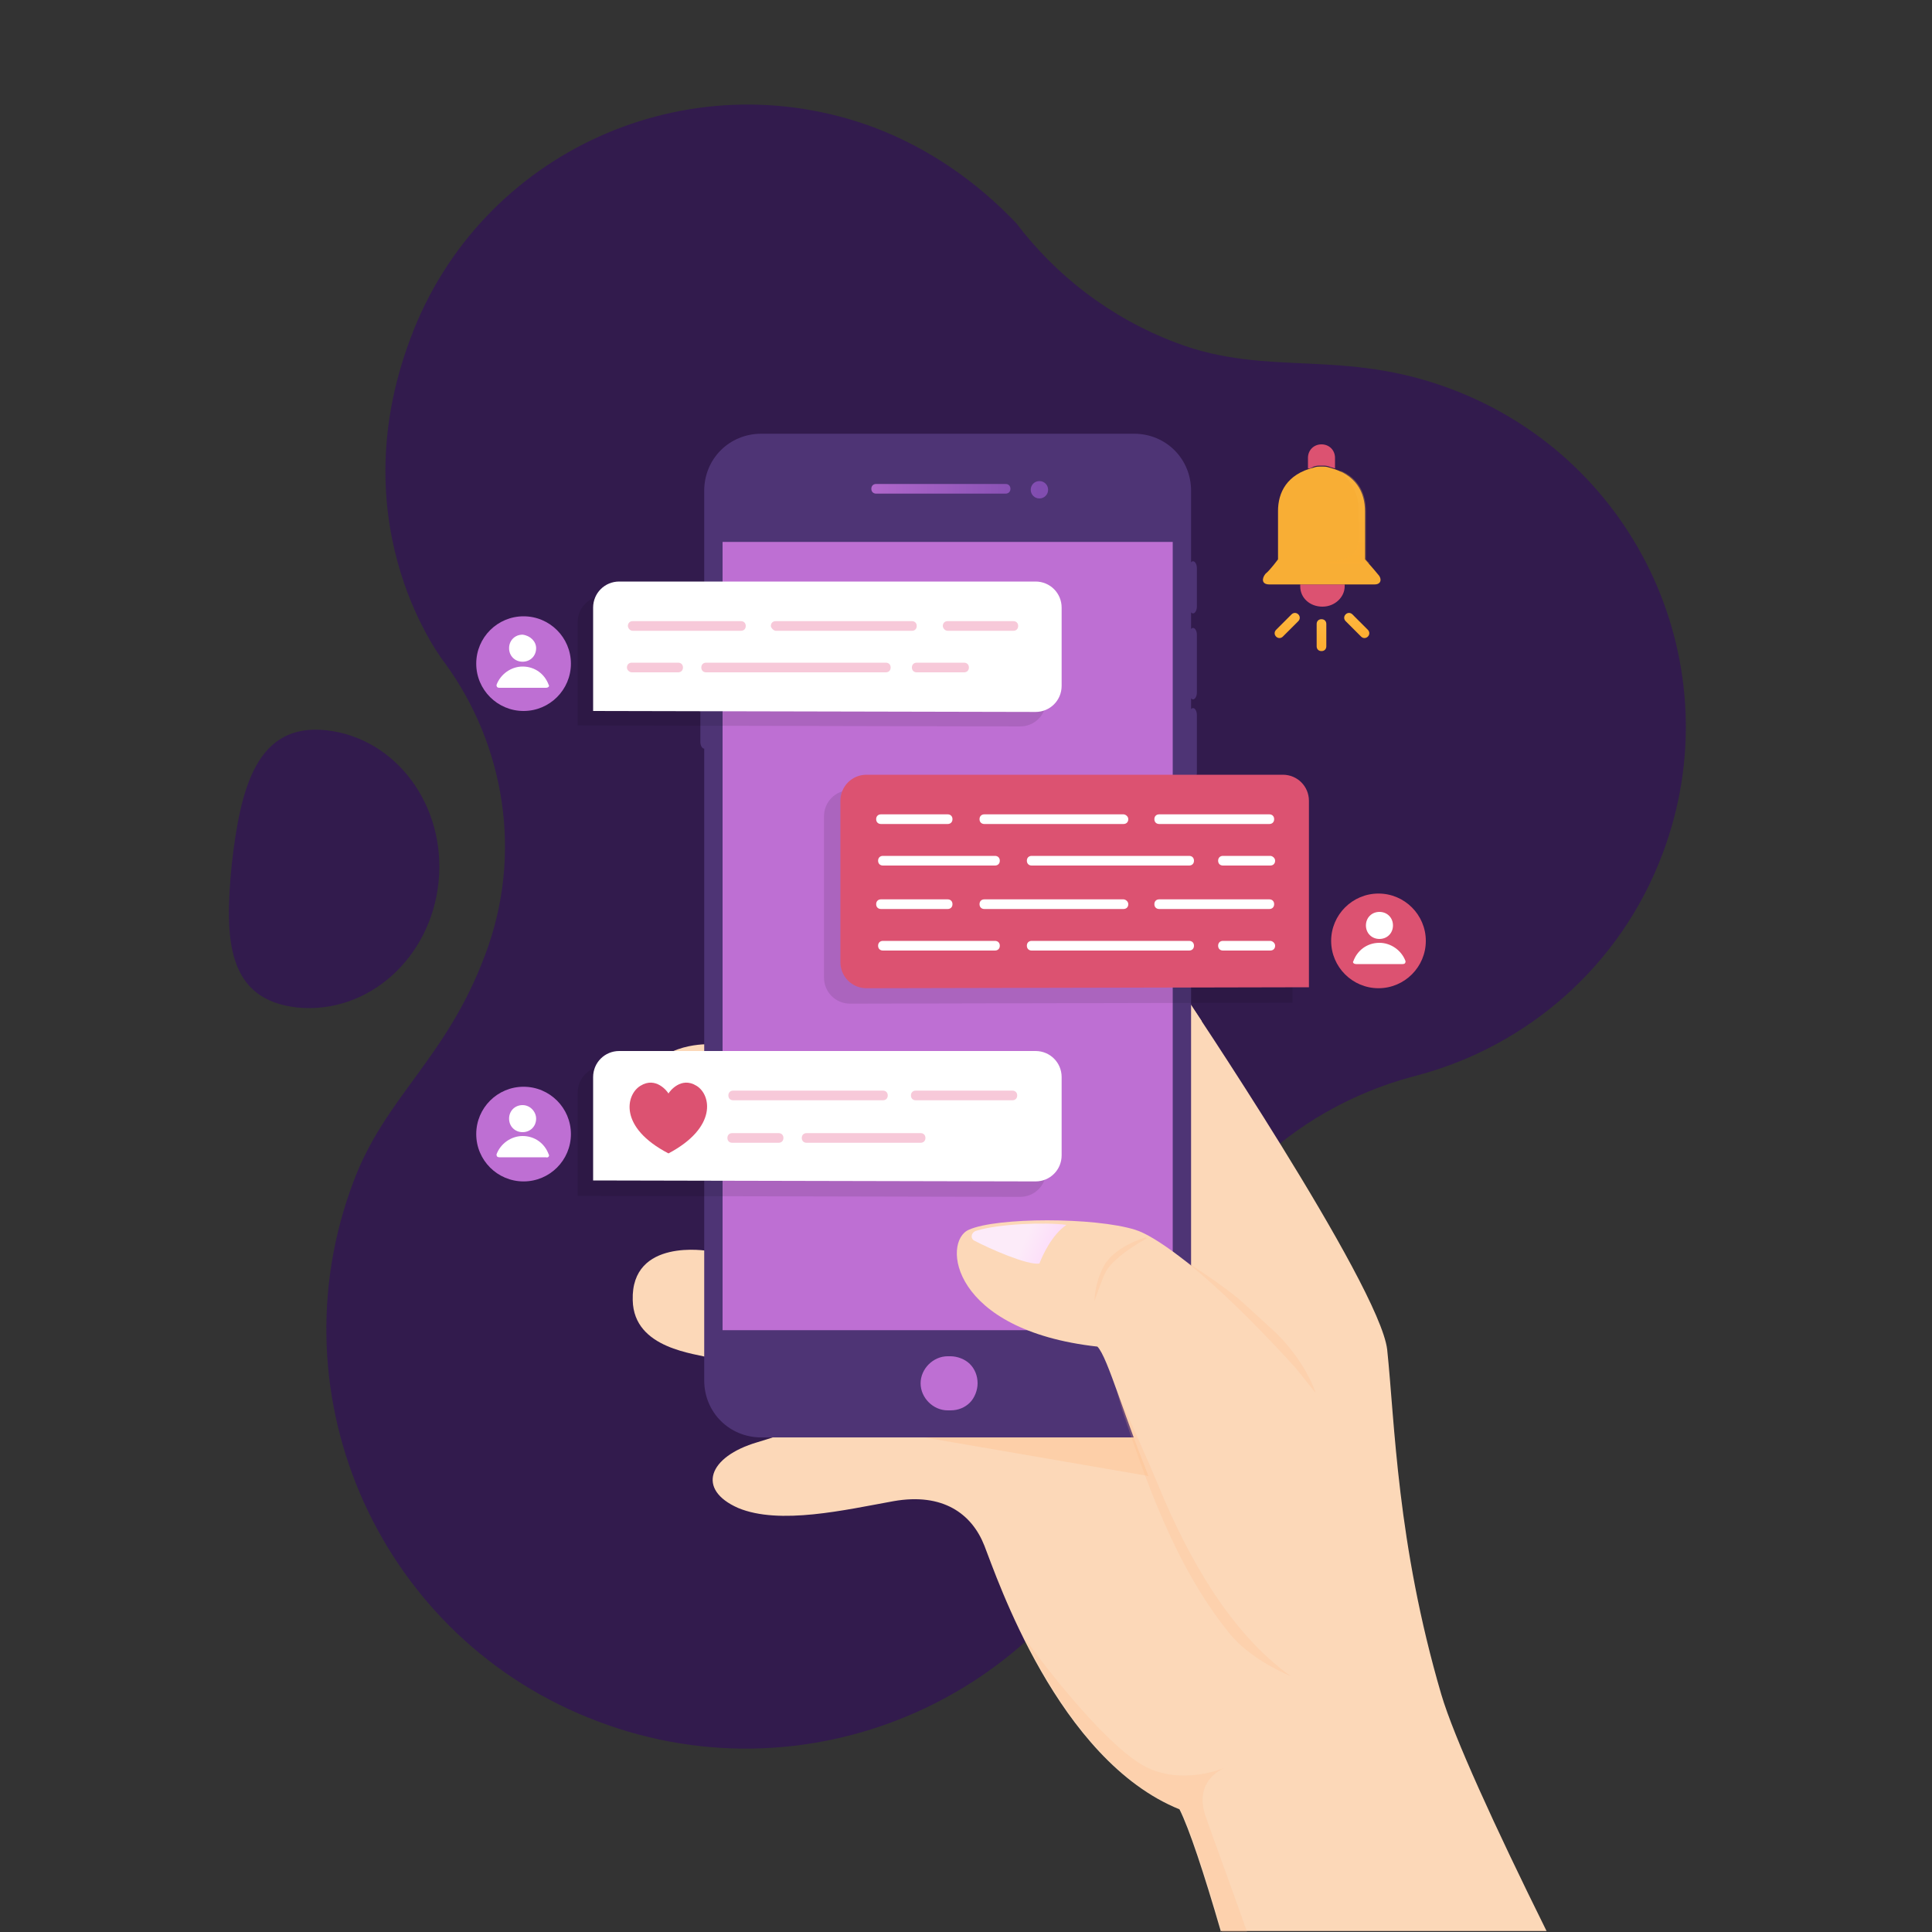 <?xml version="1.0" encoding="utf-8"?>
<!-- Generator: Adobe Illustrator 24.0.1, SVG Export Plug-In . SVG Version: 6.00 Build 0)  -->
<svg version="1.1" id="Layer_1" xmlns="http://www.w3.org/2000/svg" xmlns:xlink="http://www.w3.org/1999/xlink" x="0px" y="0px"
	 viewBox="0 0 200 200" style="enable-background:new 0 0 200 200;" xml:space="preserve">
<rect x="0" y="0" width="200" height="200" fill="#333333" stroke="none"/>
<style type="text/css">
	.st0{display:none;fill:#F7F7F7;}
	.st1{fill:#321B4D;}
	.st2{fill:#FCD8B8;}
	.st3{opacity:0.3;fill:#FEB783;enable-background:new    ;}
	.st4{fill:#4E3475;}
	.st5{display:none;fill:url(#SVGID_1_);}
	.st6{fill:#BE6FD3;}
	.st7{fill:url(#SVGID_2_);}
	.st8{fill:url(#SVGID_3_);}
	.st9{opacity:0.2;fill:#FEB783;enable-background:new    ;}
	.st10{fill:url(#SVGID_4_);}
	.st11{fill:#FFFFFF;}
	.st12{opacity:0.1;enable-background:new    ;}
	.st13{fill:#F7C9D9;}
	.st14{fill:#DC5271;}
	.st15{fill:#F8AE35;}
	.st16{opacity:0.3;fill:url(#SVGID_5_);enable-background:new    ;}
	.st17{fill:url(#SVGID_6_);}
	.st18{fill:url(#SVGID_7_);}
	.st19{fill:url(#SVGID_8_);}
</style>
<g>
	<rect y="0" class="st0" width="200" height="200"/>
	<g>
		<path class="st1" d="M105.2,23.1c4.1,5.4,9.7,9.8,16.6,12.4c9.5,3.6,17.2,0.5,28.5,4.8c19.3,7.3,29.1,28.8,21.8,48.1
			c-4.4,11.7-14.1,19.9-25.3,22.9c0,0.1-17.6,3.4-24,20.5c-2.8,7.4-2.2,13.6-5,21.1c-8.4,22.4-33.5,33.8-55.9,25.3
			c-22.4-8.4-33.8-33.5-25.3-55.9c3.3-8.8,9.6-12.7,13.6-23.4c4-10.5,2-21.8-4.1-30.2c0,0-11.1-13.8-3.6-33.7
			c7.2-19.3,28.7-29,48-21.8C96.3,15.4,101.2,18.9,105.2,23.1C105.1,23.1,105.1,23.1,105.2,23.1z"/>
		<path class="st1" d="M45.4,91.3c0.8-7.9-4.4-14.9-11.6-15.7c-7.2-0.8-8.9,5.9-9.8,13.8c-0.8,7.9-0.5,14.1,6.8,14.9
			C38.1,105,44.6,99.2,45.4,91.3z"/>
	</g>
	<path class="st2" d="M126.4,200c-1.8-6.2-3.3-10.7-4.3-12.7c-12.6-5.1-18.9-24-20.2-27.3s-4.3-5.5-9.4-4.6
		c-5,0.9-11.8,2.5-16.1,0.7c-4.3-1.9-3.1-5.3,2-6.8s14-5.2,14-5.2l3.5-30.2c0,0,21.6-15.6,26.5-11.2c0,0,20.4,30.3,21.2,37
		c0.8,7.6,1,20,5.6,35.7c1.3,4.4,5.5,13.6,10.9,24.5h-33.7V200z"/>
	<path class="st2" d="M122.5,102.8c0,0,0.7,1.1,1.9,2.9c0.2,7.7,0.8,23.6,1.5,24.7c0.9,1.5,4.6,6.8,4.6,6.8s-6.8-5.9-9.7-8.2
		c-2.3-1.9-1.3-19.7-0.8-26.9C121,102,121.9,102.2,122.5,102.8z"/>
	<path class="st3" d="M93.9,147.6l0.2-1.4l22.5,0.2l2.3,6.4l-26.7-4.6C93.3,147.9,93.9,147.6,93.9,147.6z"/>
	<path class="st2" d="M73.2,108.1c0,0-6-0.1-6.3,4.5s2.8,6.6,6.3,7h1l-0.1-11.2L73.2,108.1z"/>
	<path class="st2" d="M73.3,129.5c0,0-8-1.4-7.8,5.1c0.1,5.1,6.6,5.5,8.1,6l1.3-0.2l-0.5-10.5L73.3,129.5z"/>
	<path class="st2" d="M116.9,182.1c1-2.1,4.3-3.1,4.4-3.1h0.2c0,0-3.2,1.7-4.2,3.4c-0.1,0.2-0.3,0.7-0.5,1.1c0-0.1-0.1-0.2-0.1-0.3
		c-0.1,0-0.1-0.1-0.2-0.1C116.6,182.9,116.7,182.5,116.9,182.1z"/>
	<g>
		<path class="st4" d="M117.4,44.9c3.3,0,5.9,2.6,5.9,5.9v92.1c0,3.3-2.6,5.9-5.9,5.9H78.8c-3.3,0-5.9-2.6-5.9-5.9V50.8
			c0-3.3,2.6-5.9,5.9-5.9L117.4,44.9z"/>
		<g>
			<path class="st4" d="M72.5,76.8c0,0.4,0.2,0.7,0.4,0.7c0.2,0,0.4-0.3,0.4-0.7V66.5c0-0.4-0.2-0.7-0.4-0.7c-0.2,0-0.4,0.3-0.4,0.7
				V76.8z"/>
		</g>
		<g>
			<path class="st4" d="M123.1,80c0,0.4,0.2,0.7,0.4,0.7c0.2,0,0.4-0.3,0.4-0.7v-6c0-0.4-0.2-0.7-0.4-0.7c-0.2,0-0.4,0.3-0.4,0.7V80
				z"/>
		</g>
		<g>
			<path class="st4" d="M123.1,71.7c0,0.4,0.2,0.7,0.4,0.7c0.2,0,0.4-0.3,0.4-0.7v-6c0-0.4-0.2-0.7-0.4-0.7c-0.2,0-0.4,0.3-0.4,0.7
				V71.7z"/>
		</g>
		<g>
			<path class="st4" d="M123.1,62.8c0,0.4,0.2,0.7,0.4,0.7c0.2,0,0.4-0.3,0.4-0.7v-4c0-0.4-0.2-0.7-0.4-0.7c-0.2,0-0.4,0.3-0.4,0.7
				V62.8z"/>
		</g>
	</g>
	
		<linearGradient id="SVGID_1_" gradientUnits="userSpaceOnUse" x1="32.25" y1="101.055" x2="68.25" y2="101.055" gradientTransform="matrix(-1 0 0 -1 154.185 197.905)">
		<stop  offset="0" style="stop-color:#4C2A71"/>
		<stop  offset="1" style="stop-color:#7D3F95"/>
	</linearGradient>
	<path class="st5" d="M73.3,142.9c0,3.1,2.5,5.6,5.6,5.6h38.6c3.1,0,5.6-2.5,5.6-5.6V50.8c0-3.1-2.5-5.6-5.6-5.6H78.9
		c-3.1,0-5.6,2.5-5.6,5.6V142.9z"/>
	<rect x="74.8" y="56.1" class="st6" width="46.6" height="81.6"/>
	<g>
		<g>
			<g>
				
					<linearGradient id="SVGID_2_" gradientUnits="userSpaceOnUse" x1="46.667" y1="147.305" x2="69" y2="147.305" gradientTransform="matrix(-1 0 0 -1 154.185 197.905)">
					<stop  offset="0" style="stop-color:#814DB0"/>
					<stop  offset="1" style="stop-color:#BE6FD3"/>
				</linearGradient>
				<path class="st7" d="M104.6,50.6c0,0.3-0.2,0.5-0.5,0.5H90.7c-0.3,0-0.5-0.2-0.5-0.5l0,0c0-0.3,0.2-0.5,0.5-0.5h13.4
					C104.4,50.1,104.6,50.3,104.6,50.6L104.6,50.6z"/>
			</g>
			<g>
				
					<linearGradient id="SVGID_3_" gradientUnits="userSpaceOnUse" x1="46.667" y1="147.206" x2="69" y2="147.206" gradientTransform="matrix(-1 0 0 -1 154.185 197.905)">
					<stop  offset="0" style="stop-color:#814DB0"/>
					<stop  offset="1" style="stop-color:#BE6FD3"/>
				</linearGradient>
				<path class="st8" d="M108.5,50.7c0,0.5-0.4,0.9-0.9,0.9s-0.9-0.4-0.9-0.9s0.4-0.9,0.9-0.9S108.5,50.2,108.5,50.7z"/>
			</g>
		</g>
	</g>
	<g>
		<g>
			<path class="st6" d="M98.4,140.4c0.7,0,1.5,0.3,2,0.8s0.8,1.2,0.8,2c0,0.7-0.3,1.5-0.8,2s-1.2,0.8-2,0.8h-0.3
				c-1.5,0-2.8-1.3-2.8-2.8s1.3-2.8,2.8-2.8H98.4z"/>
		</g>
	</g>
	<path class="st2" d="M134.6,141.3c0,0-12.5-12.6-17.1-14c-4.2-1.3-14.3-1.3-17.2,0c-2.8,1.2-1.9,10.4,13.3,12.1
		c2.2,2.2,6.8,25.5,19.7,34.5L134.6,141.3z"/>
	<g>
		<path class="st9" d="M120,154c3,7.2,7.3,15,13.6,19.5c0,0-4.1-1.6-6.4-4.5c-5.8-7.2-8.8-16.5-11-22.9l-0.6-2.1
			C115.6,144,118.7,150.8,120,154z"/>
	</g>
	<g>
		<path class="st9" d="M136.2,144.2l-2-2.5l0,0c-0.1-0.1-6.4-7.2-11.7-11.3c0,0,4.2,2.7,6,4.3c3.5,3.2,3.9,3.5,4.8,4.6
			C135.5,141.9,136.2,144.2,136.2,144.2z"/>
	</g>
	
		<linearGradient id="SVGID_4_" gradientUnits="userSpaceOnUse" x1="44.079" y1="68.303" x2="47.913" y2="69.969" gradientTransform="matrix(-1 0 0 -1 154.185 197.905)">
		<stop  offset="0" style="stop-color:#FCD7F9"/>
		<stop  offset="1" style="stop-color:#FCEBF9"/>
	</linearGradient>
	<path class="st10" d="M101.1,127.4c2.2-0.7,7.1-0.9,9.3-0.6c-1.5,1-2.5,3.2-2.8,4c-1.2,0.2-5.1-1.5-6.8-2.4
		C100.4,128.1,100.6,127.5,101.1,127.4z"/>
	<g>
		<path class="st9" d="M118.7,128.2c0,0-3.2,1.7-4.2,3.4c-0.4,0.7-1.2,3.1-1.2,3.1s0-1.8,0.9-3.5c1-2.1,4.3-3.1,4.4-3.1L118.7,128.2
			z"/>
	</g>
	<g>
		<g>
			<g>
				<circle class="st6" cx="54.2" cy="68.7" r="4.9"/>
			</g>
		</g>
		<g>
			<path class="st11" d="M55.5,67.1c0,0.8-0.6,1.4-1.4,1.4c-0.8,0-1.4-0.6-1.4-1.4s0.6-1.4,1.4-1.4C54.9,65.8,55.5,66.4,55.5,67.1z"
				/>
			<path class="st11" d="M56.8,70.9c-0.4-1.1-1.4-1.9-2.7-1.9l0,0l0,0l0,0l0,0c-1.2,0-2.3,0.8-2.7,1.9c0,0.1,0,0.3,0.3,0.3h4.8
				C56.8,71.2,56.9,71,56.8,70.9z"/>
		</g>
	</g>
	<path class="st9" d="M124.8,188c0.4,1.2,2.1,5.8,4.3,12h-2.6c-1.8-6.2-3.3-10.7-4.3-12.7c-7.6-3.1-12.8-11.1-16.2-17.8
		c2.8,3.9,9,11.7,12.8,13.5c3.6,1.7,7.5,0.2,8,0C126.3,183.2,123.6,184.5,124.8,188z"/>
	<path class="st12" d="M108.3,72.5c0,1.5-1.2,2.7-2.7,2.7l-45.8-0.1c0-0.5,0-10.7,0-10.7c0-1.5,1.2-2.7,2.7-2.7h43.1
		c1.5,0,2.7,1.2,2.7,2.7V72.5z"/>
	<path class="st11" d="M109.9,71c0,1.5-1.2,2.7-2.7,2.7l-45.8-0.1c0-0.5,0-10.7,0-10.7c0-1.5,1.2-2.7,2.7-2.7h43.1
		c1.5,0,2.7,1.2,2.7,2.7V71z"/>
	<g>
		<g>
			<g>
				<path class="st13" d="M98.1,65.3h6.8l0,0c0.3,0,0.5-0.2,0.5-0.5s-0.2-0.5-0.5-0.5l0,0h-6.8l0,0c-0.3,0-0.5,0.2-0.5,0.5
					C97.6,65,97.8,65.3,98.1,65.3L98.1,65.3z"/>
			</g>
			<g>
				<path class="st13" d="M80.3,65.3h14.1l0,0c0.3,0,0.5-0.2,0.5-0.5s-0.2-0.5-0.5-0.5l0,0H80.3l0,0c-0.3,0-0.5,0.2-0.5,0.5
					C79.8,65,80.1,65.3,80.3,65.3L80.3,65.3z"/>
			</g>
			<g>
				<path class="st13" d="M65.5,65.3h11.2l0,0c0.3,0,0.5-0.2,0.5-0.5s-0.2-0.5-0.5-0.5l0,0H65.5l0,0c-0.3,0-0.5,0.2-0.5,0.5
					C65,65,65.2,65.3,65.5,65.3L65.5,65.3z"/>
			</g>
			<g>
				<path class="st13" d="M94.9,69.6h4.9l0,0c0.3,0,0.5-0.2,0.5-0.5s-0.2-0.5-0.5-0.5l0,0h-4.9l0,0c-0.3,0-0.5,0.2-0.5,0.5
					S94.6,69.6,94.9,69.6L94.9,69.6z"/>
			</g>
			<g>
				<path class="st13" d="M73.1,69.6h18.6l0,0c0.3,0,0.5-0.2,0.5-0.5s-0.2-0.5-0.5-0.5l0,0H73.1l0,0c-0.3,0-0.5,0.2-0.5,0.5
					S72.8,69.6,73.1,69.6L73.1,69.6z"/>
			</g>
			<g>
				<path class="st13" d="M65.4,69.6h4.8l0,0c0.3,0,0.5-0.2,0.5-0.5s-0.2-0.5-0.5-0.5l0,0h-4.8l0,0c-0.3,0-0.5,0.2-0.5,0.5
					S65.2,69.6,65.4,69.6L65.4,69.6z"/>
			</g>
		</g>
	</g>
	<g>
		<g>
			<g>
				<circle class="st6" cx="54.2" cy="117.4" r="4.9"/>
			</g>
		</g>
		<g>
			<path class="st11" d="M55.5,115.8c0,0.8-0.6,1.4-1.4,1.4c-0.8,0-1.4-0.6-1.4-1.4s0.6-1.4,1.4-1.4S55.5,115.1,55.5,115.8z"/>
			<path class="st11" d="M56.8,119.5c-0.4-1.1-1.4-1.9-2.7-1.9l0,0l0,0l0,0l0,0c-1.2,0-2.3,0.8-2.7,1.9c0,0.1,0,0.3,0.3,0.3h4.8
				C56.8,119.9,56.9,119.6,56.8,119.5z"/>
		</g>
	</g>
	<path class="st12" d="M108.3,121.2c0,1.5-1.2,2.7-2.7,2.7l-45.8-0.1c0-0.5,0-10.7,0-10.7c0-1.5,1.2-2.7,2.7-2.7h43.1
		c1.5,0,2.7,1.2,2.7,2.7V121.2z"/>
	<path class="st11" d="M109.9,119.6c0,1.5-1.2,2.7-2.7,2.7l-45.8-0.1c0-0.5,0-10.7,0-10.7c0-1.5,1.2-2.7,2.7-2.7h43.1
		c1.5,0,2.7,1.2,2.7,2.7V119.6z"/>
	<g>
		<g>
			<g>
				<path class="st13" d="M94.8,113.9h10l0,0c0.3,0,0.5-0.2,0.5-0.5s-0.2-0.5-0.5-0.5l0,0h-10l0,0c-0.3,0-0.5,0.2-0.5,0.5
					S94.5,113.9,94.8,113.9L94.8,113.9z"/>
			</g>
			<g>
				<path class="st13" d="M75.9,113.9h15.5l0,0c0.3,0,0.5-0.2,0.5-0.5s-0.2-0.5-0.5-0.5l0,0H75.9l0,0c-0.3,0-0.5,0.2-0.5,0.5
					S75.6,113.9,75.9,113.9L75.9,113.9z"/>
			</g>
			<g>
				<path class="st13" d="M83.5,118.3h11.8l0,0c0.3,0,0.5-0.2,0.5-0.5s-0.2-0.5-0.5-0.5l0,0H83.5l0,0c-0.3,0-0.5,0.2-0.5,0.5
					S83.2,118.3,83.5,118.3L83.5,118.3z"/>
			</g>
			<g>
				<path class="st13" d="M75.8,118.3h4.8l0,0c0.3,0,0.5-0.2,0.5-0.5s-0.2-0.5-0.5-0.5l0,0h-4.8l0,0c-0.3,0-0.5,0.2-0.5,0.5
					S75.5,118.3,75.8,118.3L75.8,118.3z"/>
			</g>
		</g>
	</g>
	<path class="st12" d="M85.3,101.2c0,1.5,1.2,2.7,2.7,2.7l45.8-0.1c0-0.5,0-19.3,0-19.3c0-1.5-1.2-2.7-2.7-2.7H88
		c-1.5,0-2.7,1.2-2.7,2.7V101.2z"/>
	<path class="st14" d="M87,99.6c0,1.5,1.2,2.7,2.7,2.7l45.8-0.1c0-0.5,0-19.3,0-19.3c0-1.5-1.2-2.7-2.7-2.7H89.7
		c-1.5,0-2.7,1.2-2.7,2.7V99.6z"/>
	<g>
		<g>
			<g>
				<path class="st11" d="M98.1,84.3h-6.9l0,0c-0.3,0-0.5,0.2-0.5,0.5s0.2,0.5,0.5,0.5l0,0h6.9l0,0c0.3,0,0.5-0.2,0.5-0.5
					S98.4,84.3,98.1,84.3L98.1,84.3z"/>
			</g>
			<g>
				<path class="st11" d="M116.3,84.3h-14.4l0,0c-0.3,0-0.5,0.2-0.5,0.5s0.2,0.5,0.5,0.5l0,0h14.4l0,0c0.3,0,0.5-0.2,0.5-0.5
					S116.5,84.3,116.3,84.3L116.3,84.3z"/>
			</g>
			<g>
				<path class="st11" d="M131.4,84.3H120l0,0c-0.3,0-0.5,0.2-0.5,0.5s0.2,0.5,0.5,0.5l0,0h11.4l0,0c0.3,0,0.5-0.2,0.5-0.5
					S131.7,84.3,131.4,84.3L131.4,84.3z"/>
			</g>
			<g>
				<path class="st11" d="M103,88.6H91.4l0,0c-0.3,0-0.5,0.2-0.5,0.5s0.2,0.5,0.5,0.5l0,0H103l0,0c0.3,0,0.5-0.2,0.5-0.5
					C103.5,88.8,103.3,88.6,103,88.6L103,88.6z"/>
			</g>
			<g>
				<path class="st11" d="M123.1,88.6h-16.3l0,0c-0.3,0-0.5,0.2-0.5,0.5s0.2,0.5,0.5,0.5l0,0h16.3l0,0c0.3,0,0.5-0.2,0.5-0.5
					C123.6,88.8,123.4,88.6,123.1,88.6L123.1,88.6z"/>
			</g>
			<g>
				<path class="st11" d="M131.5,88.6h-4.9l0,0c-0.3,0-0.5,0.2-0.5,0.5s0.2,0.5,0.5,0.5l0,0h4.9l0,0c0.3,0,0.5-0.2,0.5-0.5
					C132,88.8,131.7,88.6,131.5,88.6L131.5,88.6z"/>
			</g>
		</g>
		<g>
			<g>
				<path class="st11" d="M98.1,93.1h-6.9l0,0c-0.3,0-0.5,0.2-0.5,0.5s0.2,0.5,0.5,0.5l0,0h6.9l0,0c0.3,0,0.5-0.2,0.5-0.5
					S98.4,93.1,98.1,93.1L98.1,93.1z"/>
			</g>
			<g>
				<path class="st11" d="M116.3,93.1h-14.4l0,0c-0.3,0-0.5,0.2-0.5,0.5s0.2,0.5,0.5,0.5l0,0h14.4l0,0c0.3,0,0.5-0.2,0.5-0.5
					S116.5,93.1,116.3,93.1L116.3,93.1z"/>
			</g>
			<g>
				<path class="st11" d="M131.4,93.1H120l0,0c-0.3,0-0.5,0.2-0.5,0.5s0.2,0.5,0.5,0.5l0,0h11.4l0,0c0.3,0,0.5-0.2,0.5-0.5
					S131.7,93.1,131.4,93.1L131.4,93.1z"/>
			</g>
			<g>
				<path class="st11" d="M103,97.4H91.4l0,0c-0.3,0-0.5,0.2-0.5,0.5s0.2,0.5,0.5,0.5l0,0H103l0,0c0.3,0,0.5-0.2,0.5-0.5
					S103.3,97.4,103,97.4L103,97.4z"/>
			</g>
			<g>
				<path class="st11" d="M123.1,97.4h-16.3l0,0c-0.3,0-0.5,0.2-0.5,0.5s0.2,0.5,0.5,0.5l0,0h16.3l0,0c0.3,0,0.5-0.2,0.5-0.5
					S123.4,97.4,123.1,97.4L123.1,97.4z"/>
			</g>
			<g>
				<path class="st11" d="M131.5,97.4h-4.9l0,0c-0.3,0-0.5,0.2-0.5,0.5s0.2,0.5,0.5,0.5l0,0h4.9l0,0c0.3,0,0.5-0.2,0.5-0.5
					S131.7,97.4,131.5,97.4L131.5,97.4z"/>
			</g>
		</g>
	</g>
	<g>
		<g>
			<g>
				<path class="st14" d="M137.8,97.4c0,2.7,2.2,4.9,4.9,4.9s4.9-2.2,4.9-4.9s-2.2-4.9-4.9-4.9S137.8,94.7,137.8,97.4z"/>
			</g>
		</g>
		<g>
			<path class="st11" d="M141.4,95.8c0,0.8,0.6,1.4,1.4,1.4c0.8,0,1.4-0.6,1.4-1.4s-0.6-1.4-1.4-1.4S141.4,95,141.4,95.8z"/>
			<path class="st11" d="M140.1,99.5c0.4-1.1,1.4-1.9,2.7-1.9l0,0l0,0l0,0l0,0c1.2,0,2.3,0.8,2.7,1.9c0,0.1,0,0.3-0.3,0.3h-4.8
				C140.1,99.8,140,99.6,140.1,99.5z"/>
		</g>
	</g>
	<path class="st14" d="M66.3,112.4c1.6-1,2.8,0.6,2.9,0.8c0.1-0.2,1.3-1.8,2.9-0.8c1.5,0.9,2.2,4.3-2.9,7l0,0l0,0
		C64,116.7,64.8,113.3,66.3,112.4z"/>
	<g>
		<g>
			<path class="st14" d="M136,48.3c0.3-0.1,0.4-0.1,0.8-0.1l0,0l0,0l0,0l0,0c0.4,0,0.5,0,0.8,0.1c0.2,0.1,0.4,0.1,0.6,0.2v-0.1v-1
				c0-0.8-0.6-1.4-1.4-1.4c-0.8,0-1.4,0.6-1.4,1.4v1v0.1C135.7,48.5,135.8,48.4,136,48.3z"/>
			<path class="st14" d="M136.9,60.5C136.9,60.5,136.8,60.5,136.9,60.5h-2.3v0.2c0,1.2,1,2.1,2.3,2.1s2.3-1,2.3-2.1v-0.2H136.9z"/>
			<path class="st15" d="M142.6,59.4c-0.4-0.5-1.3-1.5-1.3-1.5s0-3.9,0-5c0-1.9-0.9-3.8-3.7-4.5c-0.3-0.1-0.4-0.1-0.8-0.1l0,0l0,0
				l0,0l0,0c-0.4,0-0.5,0-0.8,0.1c-2.8,0.7-3.7,2.6-3.7,4.5c0,1.1,0,5,0,5s-0.8,1.1-1.3,1.5c-0.4,0.5-0.4,1.1,0.4,1.1h5.4
				c0,0,0,0,0.1,0h5.4C143,60.5,143.1,59.9,142.6,59.4z"/>
			
				<linearGradient id="SVGID_5_" gradientUnits="userSpaceOnUse" x1="139.675" y1="148.343" x2="139.675" y2="139.843" gradientTransform="matrix(1 0 0 -1 0 197.905)">
				<stop  offset="0" style="stop-color:#FFBD49"/>
				<stop  offset="1" style="stop-color:#FDAF32"/>
			</linearGradient>
			<path class="st16" d="M141.4,57.9c0,0,0-3.9,0-5c0-1.7-0.7-3.4-2.7-4.2c0.4,0.4,1.9,1.9,1.9,3.6V56c0,0.8-0.6,2.1-2.9,2.1
				c-0.2,0-0.2,0.2,0,0.2h4.1C141.5,58.1,141.4,57.9,141.4,57.9z"/>
		</g>
		
			<linearGradient id="SVGID_6_" gradientUnits="userSpaceOnUse" x1="138.206" y1="134.476" x2="136.301" y2="131.332" gradientTransform="matrix(1 0 0 -1 0 197.905)">
			<stop  offset="0" style="stop-color:#FFBD49"/>
			<stop  offset="1" style="stop-color:#FDAF32"/>
		</linearGradient>
		<path class="st17" d="M137.3,66.9c0,0.3-0.2,0.5-0.5,0.5l0,0c-0.3,0-0.5-0.2-0.5-0.5v-2.3c0-0.3,0.2-0.5,0.5-0.5l0,0
			c0.3,0,0.5,0.2,0.5,0.5V66.9z"/>
		<g>
			
				<linearGradient id="SVGID_7_" gradientUnits="userSpaceOnUse" x1="151.698" y1="115.248" x2="149.793" y2="112.104" gradientTransform="matrix(0.707 -0.707 -0.707 -0.707 114.04 250.915)">
				<stop  offset="0" style="stop-color:#FFBD49"/>
				<stop  offset="1" style="stop-color:#FDAF32"/>
			</linearGradient>
			<path class="st18" d="M141.6,65.2c0.2,0.2,0.2,0.5,0,0.7l0,0c-0.2,0.2-0.5,0.2-0.7,0l-1.6-1.6c-0.2-0.2-0.2-0.5,0-0.7l0,0
				c0.2-0.2,0.5-0.2,0.7,0L141.6,65.2z"/>
			
				<linearGradient id="SVGID_8_" gradientUnits="userSpaceOnUse" x1="120.627" y1="146.333" x2="118.722" y2="143.189" gradientTransform="matrix(-0.707 -0.707 0.707 -0.707 115.712 250.915)">
				<stop  offset="0" style="stop-color:#FFBD49"/>
				<stop  offset="1" style="stop-color:#FDAF32"/>
			</linearGradient>
			<path class="st19" d="M132.1,65.2c-0.2,0.2-0.2,0.5,0,0.7l0,0c0.2,0.2,0.5,0.2,0.7,0l1.6-1.6c0.2-0.2,0.2-0.5,0-0.7l0,0
				c-0.2-0.2-0.5-0.2-0.7,0L132.1,65.2z"/>
		</g>
	</g>
</g>
</svg>

